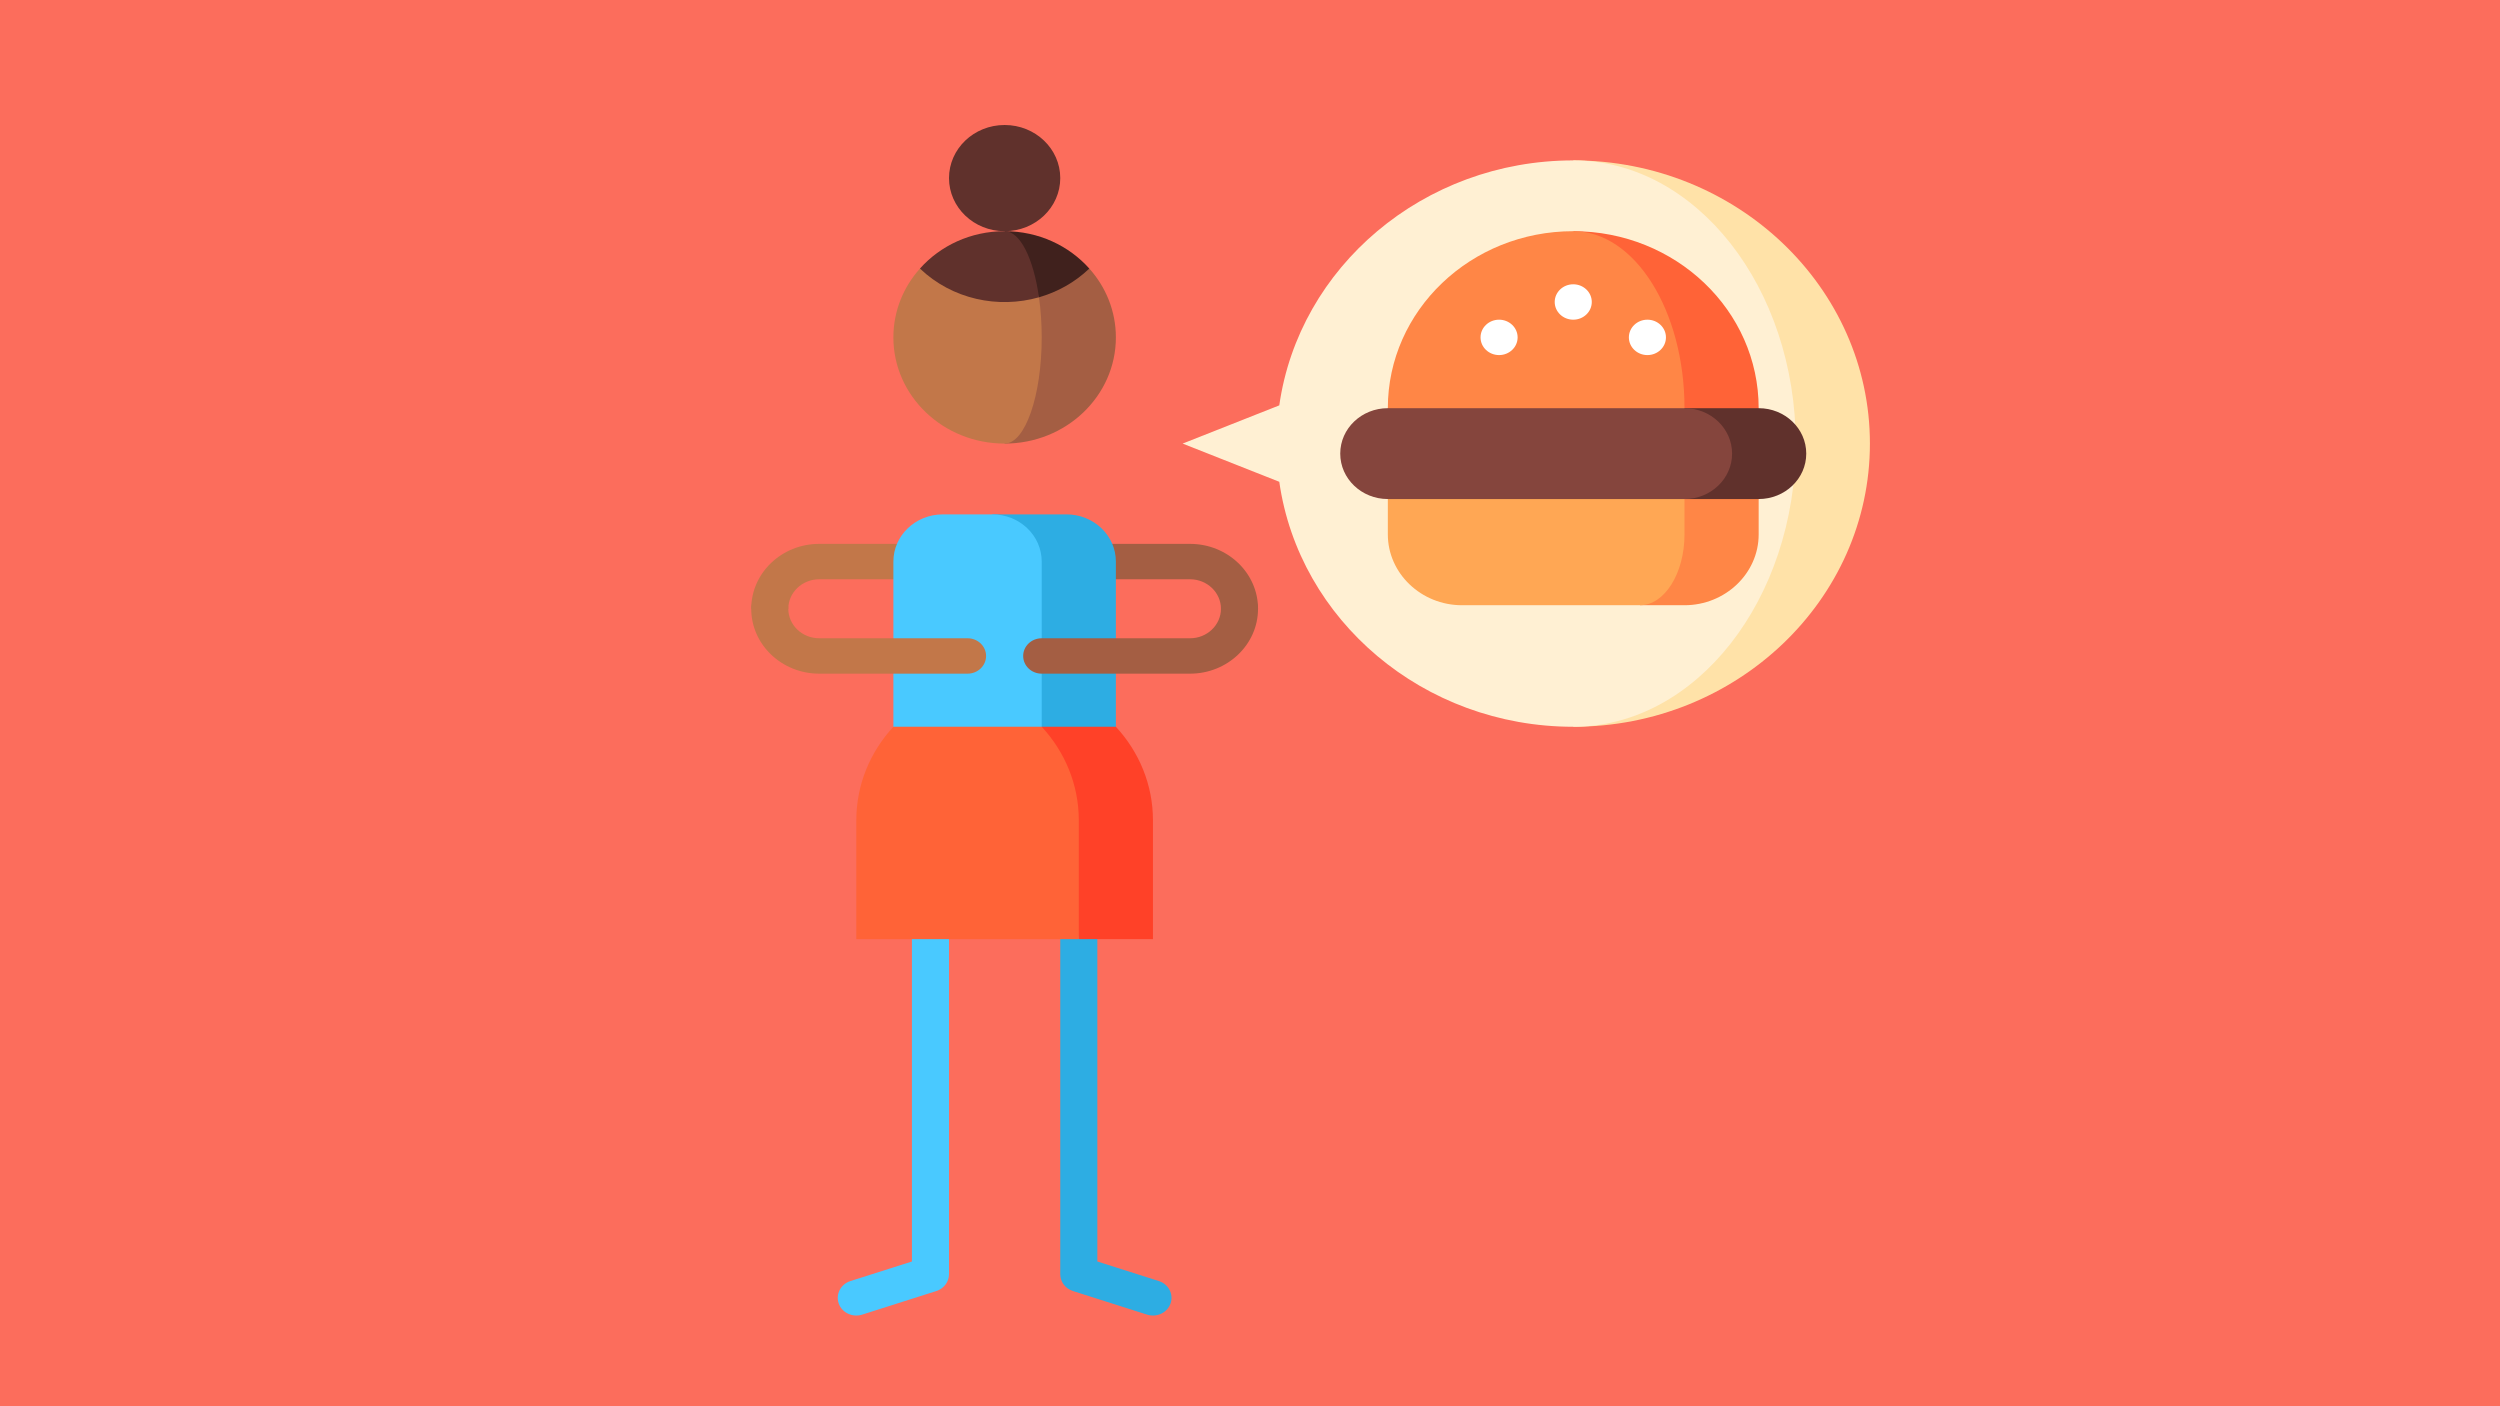 <?xml version="1.0" encoding="UTF-8" standalone="no"?>
<svg
   xmlns:dc="http://purl.org/dc/elements/1.1/"
   xmlns:cc="http://creativecommons.org/ns#"
   xmlns:rdf="http://www.w3.org/1999/02/22-rdf-syntax-ns#"
   xmlns:svg="http://www.w3.org/2000/svg"
   xmlns="http://www.w3.org/2000/svg"
   id="svg8"
   version="1.1"
   viewBox="0 0 338.667 190.5"
   height="720"
   width="1280">
  <rect x="0" y="0" width="338.667" height="190.5" fill="#333333" stroke="none"/>
  <defs
     id="defs2" />
  <g
     transform="translate(0,-106.5)"
     id="layer1">
    <rect
       y="103.476"
       x="-1.512"
       height="197.304"
       width="346.226"
       id="rect815"
       style="opacity:1;fill:#fc6d5c;fill-opacity:1;fill-rule:nonzero;stroke:#e39c3f;stroke-width:0.784;stroke-linecap:round;stroke-linejoin:round;stroke-miterlimit:4;stroke-dasharray:none;stroke-opacity:1;paint-order:normal" />
    <g
       transform="matrix(0.33,0,0,0.315,93.059,123.433)"
       id="g1986">
      <path
         style="fill:#a45e43"
         d="m 234.434,208.048 h -15.223 c 0,-6.995 -5.69,-12.686 -12.686,-12.686 H 130.41 v -15.223 h 76.115 c 15.39,0 27.909,12.52 27.909,27.909 z"
         id="path1853" />
      <path
         style="fill:#c27749"
         d="M 41.609,208.048 H 26.386 c 0,-15.388 12.519,-27.909 27.909,-27.909 h 76.115 v 15.223 H 54.295 c -6.995,0 -12.686,5.69 -12.686,12.686 z"
         id="path1855" />
      <path
         style="fill:#2dade3"
         d="m 193.711,497.166 -25.242,-8.414 V 279.086 h -15.223 v 215.152 c 0,3.276 2.096,6.185 5.204,7.221 l 30.446,10.149 c 3.988,1.329 8.3,-0.826 9.628,-4.815 1.325,-3.988 -0.826,-8.299 -4.813,-9.627 z"
         id="path1857" />
      <path
         style="fill:#49c9ff"
         d="m 67.11,497.166 25.242,-8.414 V 279.086 h 15.223 v 215.152 c 0,3.276 -2.096,6.185 -5.204,7.221 l -30.446,10.149 c -3.988,1.329 -8.3,-0.826 -9.628,-4.815 -1.326,-3.988 0.826,-8.299 4.813,-9.627 z"
         id="path1859" />
      <path
         style="fill:#2dade3"
         d="m 155.782,167.453 h -30.446 v 121.784 h 50.743 V 187.75 c 0,-11.21 -9.087,-20.297 -20.297,-20.297 z"
         id="path1861" />
      <path
         style="fill:#49c9ff"
         d="m 125.336,167.453 h -20.297 c -11.21,0 -20.297,9.087 -20.297,20.297 v 101.487 h 60.892 V 187.75 c -10e-4,-11.21 -9.088,-20.297 -20.298,-20.297 z"
         id="path1863" />
      <path
         style="fill:#ff4128"
         d="m 176.079,258.791 h -30.446 l 15.223,91.338 h 30.446 v -51.083 c 0,-15.438 -5.755,-29.523 -15.223,-40.255 z"
         id="path1865" />
      <path
         style="fill:#ff6337"
         d="M 145.633,258.791 H 84.741 c -9.468,10.732 -15.223,24.818 -15.223,40.255 v 51.083 h 91.338 v -51.083 c 0,-15.438 -5.755,-29.523 -15.223,-40.255 z"
         id="path1867" />
      <circle
         style="fill:#60312c"
         cx="130.41"
         cy="22.834"
         r="22.834"
         id="circle1869" />
      <path
         style="fill:#a45e43"
         d="m 165.175,61.739 c 0.01,-0.01 -34.764,-0.005 -34.764,-0.005 v 75.273 c 25.219,0 45.669,-20.45 45.669,-45.669 -0.001,-11.285 -4.106,-21.632 -10.905,-29.599 z"
         id="path1871" />
      <path
         style="fill:#c27749"
         d="M 144.507,74.095 95.646,61.739 c -6.8,7.967 -10.905,18.313 -10.905,29.599 0,25.219 20.45,45.669 45.669,45.669 8.403,0 15.223,-20.45 15.223,-45.669 0,-6.099 -0.396,-11.925 -1.126,-17.243 z"
         id="path1873" />
      <path
         style="fill:#40211d"
         d="m 130.41,45.669 14.096,28.426 c 7.561,-2.263 14.69,-6.389 20.668,-12.356 -8.372,-9.834 -20.84,-16.07 -34.764,-16.07 z"
         id="path1875" />
      <path
         style="fill:#60312c"
         d="m 130.41,45.669 c -13.924,0 -26.392,6.236 -34.764,16.07 13.234,13.234 32.115,17.359 48.861,12.356 -2.263,-16.674 -7.723,-28.426 -14.097,-28.426 z"
         id="path1877" />
      <path
         style="fill:#ffe2a8"
         d="m 363.829,15.223 v 243.568 c 67.152,0 121.784,-54.632 121.784,-121.784 0,-67.152 -54.632,-121.784 -121.784,-121.784 z"
         id="path1879" />
      <path
         style="fill:#fff0d3"
         d="m 455.167,137.007 c 0,-67.152 -40.974,-121.784 -91.338,-121.784 -61.578,0 -112.621,45.942 -120.671,105.349 l -39.678,16.435 39.678,16.435 c 8.05,59.407 59.093,105.349 120.671,105.349 50.364,0 91.338,-54.632 91.338,-121.784 z"
         id="path1881" />
      <path
         style="fill:#a45e43"
         d="m 206.525,235.956 h -60.892 c -4.204,0 -7.611,-3.407 -7.611,-7.611 0,-4.205 3.408,-7.612 7.611,-7.612 h 60.892 c 6.995,0 12.686,-5.69 12.686,-12.686 0,-4.205 3.408,-7.611 7.611,-7.611 4.204,0 7.612,3.407 7.612,7.611 0,15.389 -12.519,27.909 -27.909,27.909 z"
         id="path1883" />
      <path
         style="fill:#c27749"
         d="M 115.187,235.956 H 54.295 c -15.389,0 -27.909,-12.52 -27.909,-27.909 0,-4.205 3.408,-7.611 7.611,-7.611 4.203,0 7.611,3.407 7.611,7.611 0,6.995 5.69,12.686 12.686,12.686 h 60.892 c 4.204,0 7.611,3.407 7.611,7.612 0.002,4.204 -3.406,7.611 -7.61,7.611 z"
         id="path1885" />
      <path
         style="fill:#ff8646"
         d="m 409.498,141.32 -18.268,65.205 h 18.268 c 16.745,0 30.446,-13.701 30.446,-30.446 V 141.32 Z"
         id="path1887" />
      <path
         style="fill:#ffa754"
         d="M 409.498,176.079 V 141.32 H 287.715 v 34.759 c 0,16.745 13.701,30.446 30.446,30.446 h 73.07 c 10.047,0 18.267,-13.7 18.267,-30.446 z"
         id="path1889" />
      <path
         style="fill:#ff6337"
         d="m 363.829,45.669 45.669,95.651 h 30.446 v -19.536 c 0,-42.037 -34.078,-76.115 -76.115,-76.115 z"
         id="path1891" />
      <path
         style="fill:#ff8646"
         d="m 409.498,121.784 c 0,-42.037 -20.447,-76.115 -45.669,-76.115 -42.037,0 -76.115,34.078 -76.115,76.115 v 19.536 h 121.784 z"
         id="path1893" />
      <path
         style="fill:#60312c"
         d="m 439.944,121.784 h -30.446 v 39.072 h 30.446 c 10.789,0 19.536,-8.747 19.536,-19.536 10e-4,-10.789 -8.746,-19.536 -19.536,-19.536 z"
         id="path1895" />
      <path
         style="fill:#85453d"
         d="m 429.035,141.32 c 0,-10.789 -8.747,-19.536 -19.536,-19.536 H 287.715 c -10.789,0 -19.536,8.747 -19.536,19.536 0,10.789 8.747,19.536 19.536,19.536 h 121.784 c 10.789,0 19.536,-8.747 19.536,-19.536 z"
         id="path1897" />
      <g
         id="g1905">
	<circle
   style="fill:#ffffff"
   cx="363.829"
   cy="76.115"
   r="7.611"
   id="circle1899" />

	<circle
   style="fill:#ffffff"
   cx="394.275"
   cy="91.338"
   r="7.611"
   id="circle1901" />

	<circle
   style="fill:#ffffff"
   cx="333.384"
   cy="91.338"
   r="7.611"
   id="circle1903" />

</g>
      <g
         id="g1907">
</g>
      <g
         id="g1909">
</g>
      <g
         id="g1911">
</g>
      <g
         id="g1913">
</g>
      <g
         id="g1915">
</g>
      <g
         id="g1917">
</g>
      <g
         id="g1919">
</g>
      <g
         id="g1921">
</g>
      <g
         id="g1923">
</g>
      <g
         id="g1925">
</g>
      <g
         id="g1927">
</g>
      <g
         id="g1929">
</g>
      <g
         id="g1931">
</g>
      <g
         id="g1933">
</g>
      <g
         id="g1935">
</g>
    </g>
  </g>
</svg>
